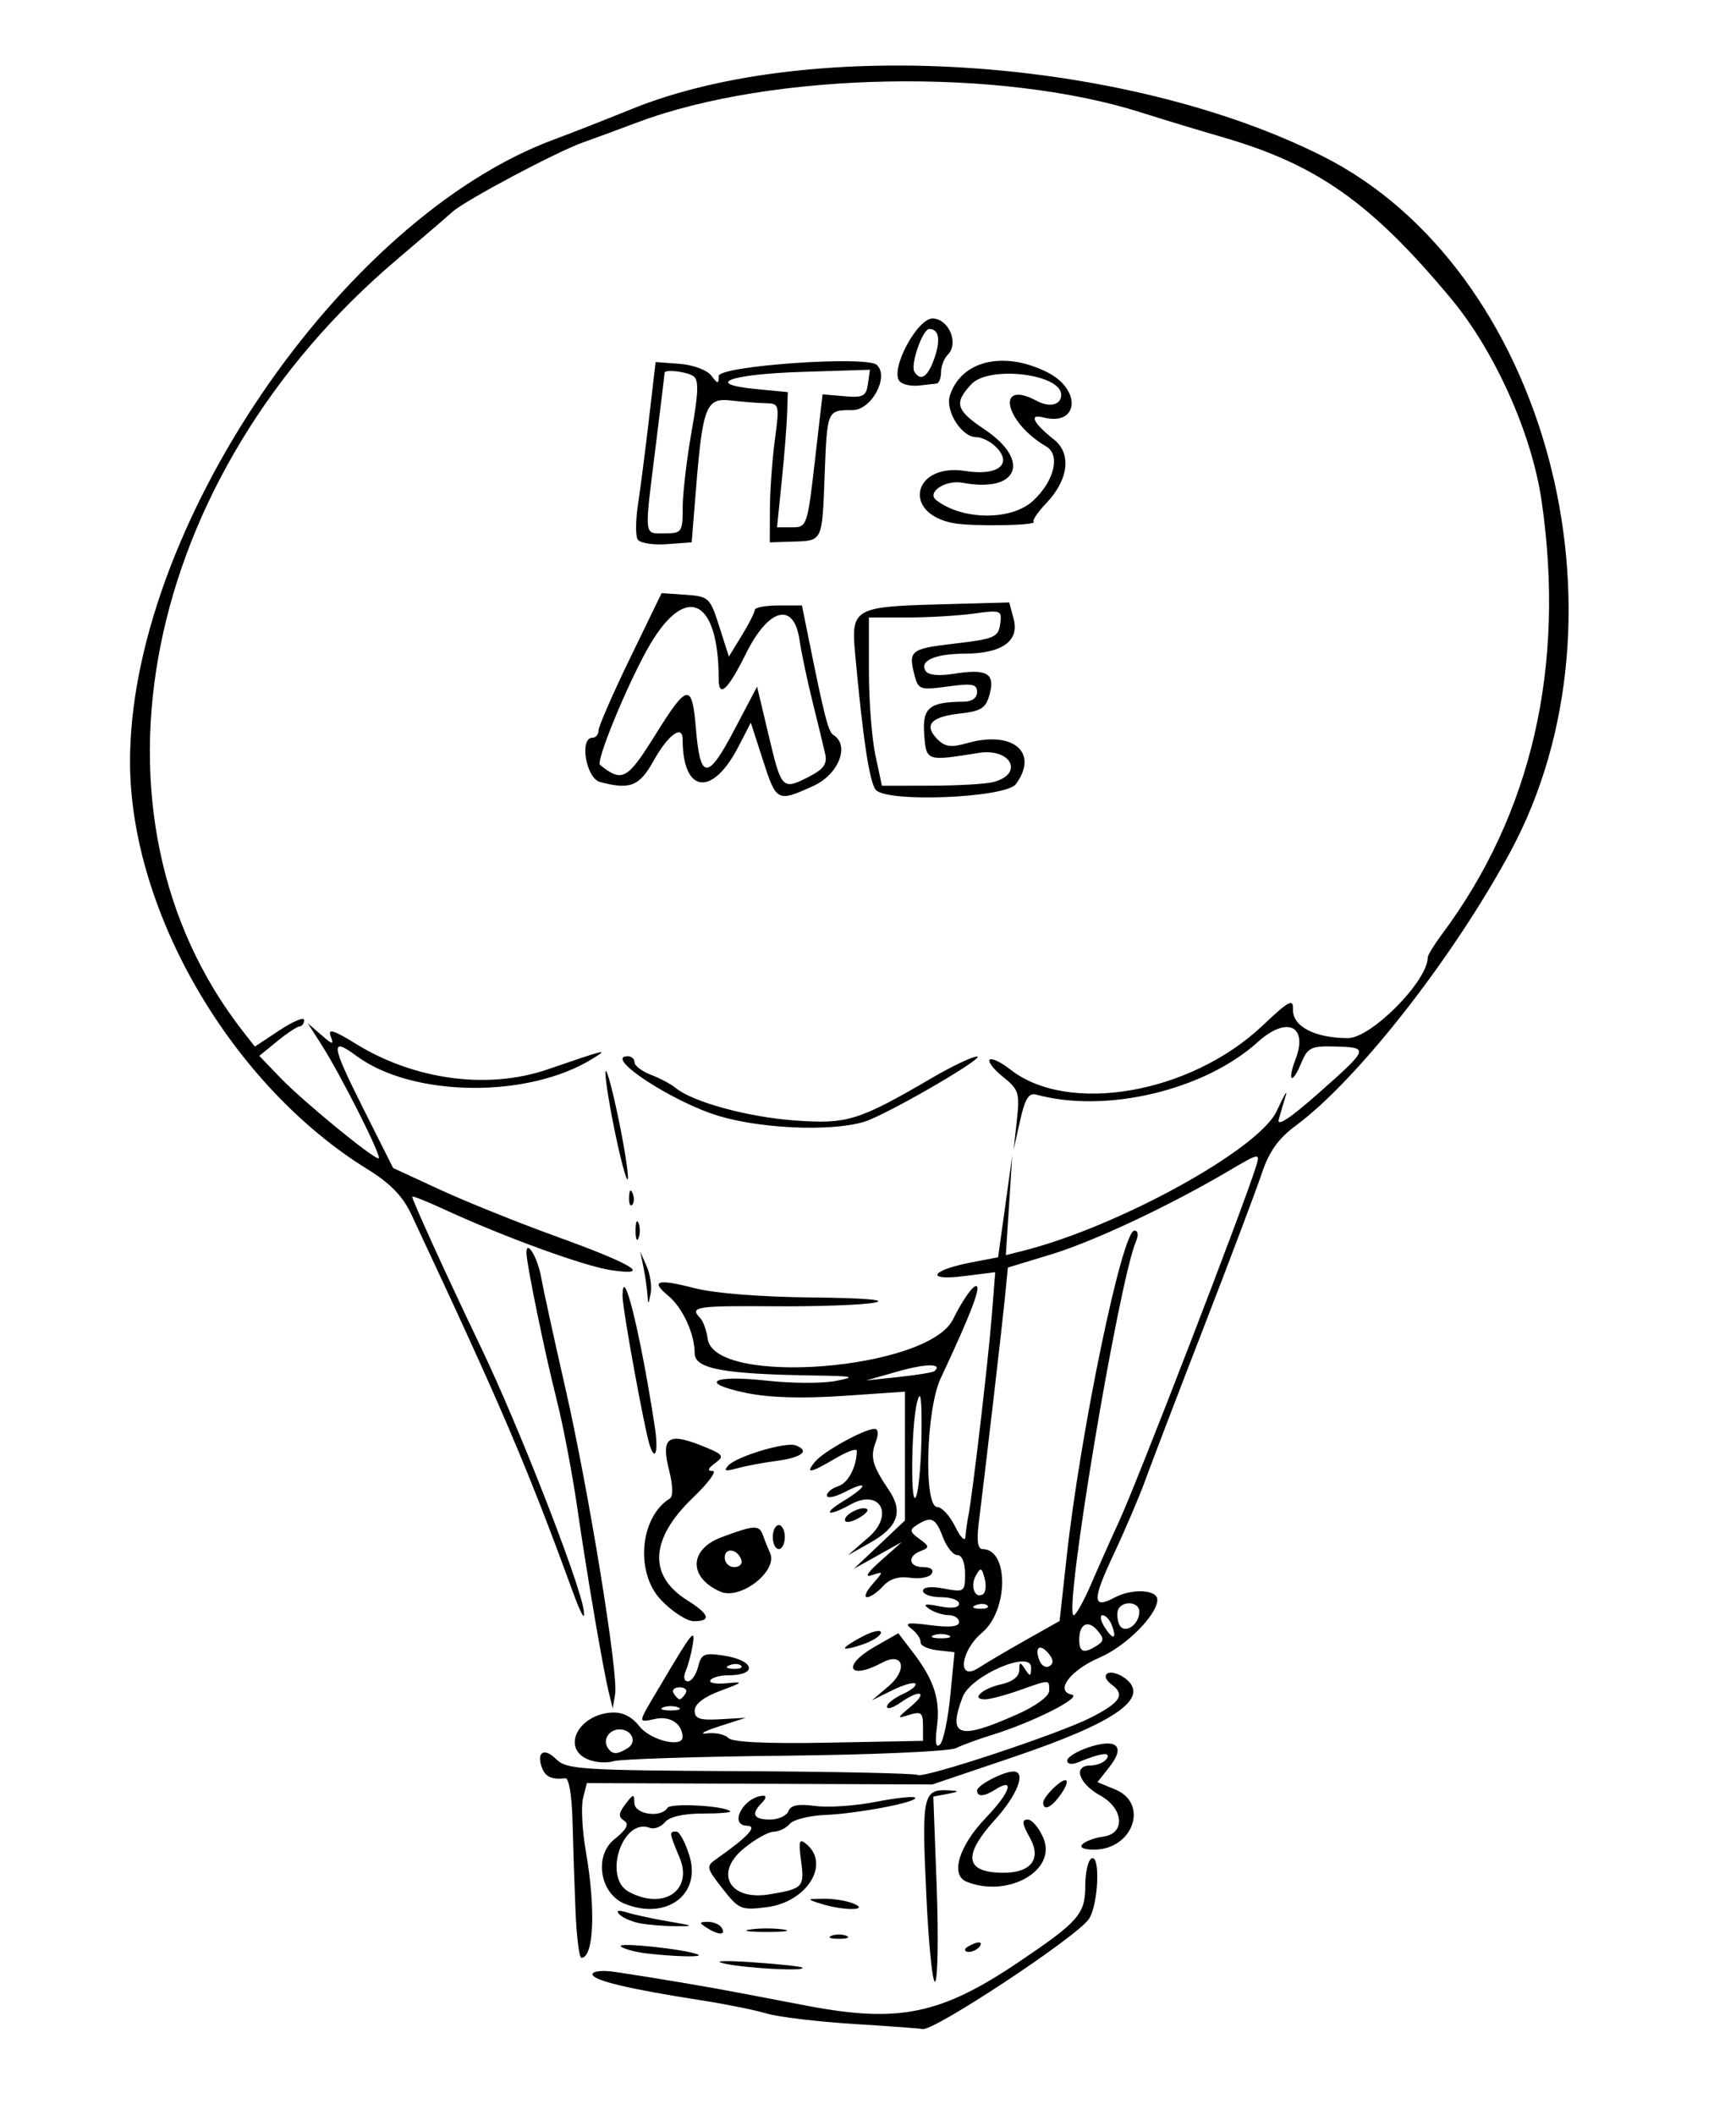 <?xml version="1.0" encoding="UTF-8" standalone="no"?>
<svg
   xmlns:dc="http://purl.org/dc/elements/1.1/"
   xmlns:cc="http://creativecommons.org/ns#"
   xmlns:rdf="http://www.w3.org/1999/02/22-rdf-syntax-ns#"
   xmlns:svg="http://www.w3.org/2000/svg"
   xmlns="http://www.w3.org/2000/svg"
   xmlns:sodipodi="http://sodipodi.sourceforge.net/DTD/sodipodi-0.dtd"
   xmlns:inkscape="http://www.inkscape.org/namespaces/inkscape"
   version="1.1"
   id="svg1198"
   width="92.48"
   height="112.64"
   viewBox="0 0 1849.6 2252.8"
   sodipodi:docname="itshim.svg"
   inkscape:version="1.0 (4035a4fb49, 2020-05-01)">
  <defs
     id="defs1202" />
  <sodipodi:namedview
     inkscape:document-rotation="0"
     pagecolor="#ffffff"
     bordercolor="#666666"
     borderopacity="1"
     objecttolerance="10"
     gridtolerance="10"
     guidetolerance="10"
     inkscape:pageopacity="0"
     inkscape:pageshadow="2"
     inkscape:window-width="1898"
     inkscape:window-height="1034"
     id="namedview1200"
     showgrid="false"
     inkscape:zoom="6.8959852"
     inkscape:cx="11.105418"
     inkscape:cy="57.500889"
     inkscape:window-x="10"
     inkscape:window-y="34"
     inkscape:window-maximized="0"
     inkscape:current-layer="g1206" />
  <g
     inkscape:groupmode="layer"
     id="layer3"
     inkscape:label="Image 1"
     style="display:inline" />
  <g
     inkscape:groupmode="layer"
     inkscape:label="Image"
     id="g1206">
    <path
       style="fill:#000000;stroke-width:6.402"
       d="m 909.779,2155.858 c -38.732,-2.409 -80.506,-7.413 -92.83,-11.118 -12.324,-3.706 -44.014,-10.094 -70.423,-14.197 -76.854,-11.94 -115.237,-21.15 -115.237,-27.65 0,-3.36 10.678,-4.463 24.008,-2.48 44.401,6.605 100.56,16.11 139.245,23.565 21.127,4.072 51.376,9.846 67.222,12.831 96.066,18.1 140.987,8.722 223.071,-46.567 64.436,-43.402 71.423,-51.357 71.423,-81.307 0,-13.877 2.881,-27.011 6.402,-29.187 9.992,-6.175 7.705,49.708 -2.638,64.475 -13.808,19.714 -167.444,121.042 -177.399,117 -1.332,-0.54 -34.112,-2.955 -72.844,-5.364 z m 77.115,-138.006 c -4.976,-107.034 -3.723,-112.514 25.318,-110.758 10.168,0.615 9.652,1.369 -2.51,3.667 l -15.314,2.894 3.549,94.397 c 1.952,51.918 1.319,98.006 -1.407,102.416 -2.726,4.411 -7.062,-37.266 -9.635,-92.616 z m -214.759,73.728 c -13.34,-2.929 -1.681,-3.534 28.809,-1.496 28.169,1.883 52.417,4.476 53.884,5.763 4.717,4.135 -59.523,0.82 -82.693,-4.267 z m -158.949,-55.823 c -1.154,-27.284 -2.595,-70.458 -3.201,-95.941 -0.629,-26.426 -3.853,-46.042 -7.505,-45.656 -14.605,1.545 -21.249,-1.391 -24.944,-11.021 -6.431,-16.76 2.167,-22.199 14.926,-9.441 11.029,11.029 25.721,11.992 196.112,12.862 101.305,0.517 186.462,2.344 189.239,4.06 6.365,3.934 150.588,-43.844 184.368,-61.078 31.452,-16.046 36.874,-24.435 22.557,-34.904 -6.608,-4.832 -8.573,-9.832 -4.785,-12.173 3.536,-2.185 11.895,0.088 18.576,5.05 27.968,20.776 -8.986,46.869 -119.141,84.126 l -86.03,29.098 -184.057,-0.729 -184.057,-0.729 -4.05,16.138 c -2.228,8.876 -0.867,34.419 3.024,56.762 10.678,61.317 8.47,113.217 -4.814,113.19 -2.264,0 -5.061,-22.332 -6.215,-49.616 z m 75.722,44.942 c -12.324,-1.448 -24.683,-4.847 -27.465,-7.554 -4.787,-4.658 68.279,3.013 81.882,8.597 7.754,3.183 -23.558,2.583 -54.417,-1.044 z m 339.309,-4.236 c 0,-1.384 4.471,-4.232 9.936,-6.329 5.697,-2.186 8.267,-1.112 6.024,2.516 -3.76,6.083 -15.96,8.998 -15.96,3.813 z m -142.446,-14.528 c 4.401,-1.777 11.604,-1.777 16.005,0 4.401,1.776 0.8,3.229 -8.003,3.229 -8.803,0 -12.404,-1.452 -8.003,-3.229 z m -132.843,-8.564 c -8.276,-5.348 -8.107,-6.22 1.223,-6.304 5.954,-0.06 12.606,2.783 14.782,6.304 5.008,8.102 -3.468,8.102 -16.005,0 z m 46.415,1.817 c 9.683,-1.466 25.528,-1.466 35.211,0 9.683,1.466 1.761,2.667 -17.606,2.667 -19.366,0 -27.289,-1.2 -17.606,-2.667 z m -116.837,-6.432 c -8.803,-1.579 -18.886,-5.832 -22.407,-9.451 -4.361,-4.482 -1.629,-5.135 8.572,-2.047 8.236,2.493 28.402,6.799 44.814,9.57 25.397,4.287 26.504,5.019 7.433,4.918 -12.324,-0.06 -29.609,-1.411 -38.412,-2.99 z m -16.963,-20.955 c -26.359,-10.634 -32.909,-50.958 -11.131,-68.525 13.381,-10.794 16.28,-16.323 10.489,-20.007 -6.284,-3.998 -5.984,-7.76 1.397,-17.517 8.505,-11.244 9.418,-11.361 9.603,-1.223 0.22,12.1 28.353,16.227 35.192,5.162 3.359,-5.436 60.41,-2.372 66.911,3.594 1.467,1.346 -11.865,2.448 -29.626,2.448 -20.303,0 -35.135,3.424 -39.947,9.223 -4.21,5.072 -11.447,7.767 -16.084,5.988 -29.188,-11.2 -50.285,53.224 -22.329,68.185 37.059,19.834 68.655,-1.538 54.028,-36.545 -11.253,-26.931 -11.34,-27.644 -3.384,-27.644 3.38,0 9.711,11.903 14.07,26.451 12.28,40.986 -25.08,68.208 -69.188,50.413 z m 104.305,-16.095 c -17.476,-22.348 -17.762,-23.762 -6.402,-31.735 33.221,-23.317 44.071,-35.005 32.696,-35.222 -20.405,-0.388 -3.708,-31.317 17.286,-32.02 3.345,-0.112 2.625,3.253 -1.601,7.479 -11.97,11.97 -9.138,17.926 8.524,17.926 8.913,0 17.749,-4.021 19.635,-8.936 2.458,-6.405 10.554,-7.981 28.578,-5.563 13.832,1.855 42.728,-0.086 64.214,-4.312 21.486,-4.227 40.454,-6.297 42.151,-4.599 4.512,4.512 -60.129,16.984 -95.946,18.513 -16.937,0.723 -33.855,5.002 -37.596,9.508 -3.74,4.507 -11.489,8.271 -17.22,8.366 -5.731,0.094 -20.165,8.255 -32.076,18.134 -31.354,26.005 -14.663,55.535 27.453,48.571 36.201,-5.985 37.725,-7.604 33.915,-36.011 -2.829,-21.091 -1.925,-23.896 5.67,-17.592 25.867,21.467 0.542,61.837 -42.181,67.24 -27.312,3.454 -29.76,2.428 -47.101,-19.747 z m 104.719,16.057 c -15.607,-4.998 -15.528,-5.13 3.201,-5.314 10.563,-0.104 24.968,2.288 32.01,5.314 17.503,7.521 -11.727,7.521 -35.211,0 z m 155.25,-23.446 c -17.588,-7.097 -8.271,-38.004 20.512,-68.043 26.321,-27.47 31.545,-43.713 9.592,-29.826 -11.679,7.388 -18.901,7.657 -18.901,0.703 0,-5.582 28.033,-20.234 38.714,-20.234 13.927,0 4.427,24.769 -19.742,51.473 -32.071,35.435 -31.996,53.335 0.234,56.047 35.76,3.009 50.934,-12.03 37.109,-36.779 -8.419,-15.072 -8.961,-19.524 -2.377,-19.524 4.691,0 12.282,9.062 16.87,20.137 14.191,34.261 -38.249,63.704 -82.012,46.045 z m 123.56,-40.032 c 3.345,-3.223 13.284,-6.824 22.087,-8.002 23.846,-3.192 21.896,-29.847 -3.201,-43.753 -23.108,-12.804 -29.378,-32.013 -10.45,-32.013 7.093,0 14.957,-3.335 17.476,-7.41 4.606,-7.453 -6.393,-5.976 -31.033,4.168 -6.402,2.635 -11.204,1.787 -11.204,-1.978 0,-3.625 10.348,-10.006 22.997,-14.18 29.955,-9.886 39.313,-1.094 22.112,20.774 l -12.877,16.371 19.096,7.91 c 36.068,14.94 18.667,63.975 -22.701,63.975 -11.283,0 -16.033,-2.263 -12.3,-5.86 z m -41.933,-44.364 c 0,-2.975 5.762,-10.624 12.804,-16.997 14.402,-13.033 16.878,-5.904 3.892,11.204 -9.099,11.986 -16.696,14.622 -16.696,5.794 z m -484.955,-45.851 c -28.604,-11.805 -10.435,-47.762 25.225,-49.922 11.54,-0.699 21.35,4.204 29.731,14.858 11.574,14.713 46.023,23.067 45.779,11.1 -0.28,-13.698 -12.722,-22.296 -28.03,-19.37 -20.472,3.913 -20.987,7.381 5.56,-37.473 33.026,-55.8 36.304,-59.825 33.214,-40.788 -1.429,8.803 -4.717,21.047 -7.307,27.209 -2.812,6.69 -1.904,11.204 2.256,11.204 3.831,0 8.717,-6.98 10.858,-15.51 3.464,-13.803 6.473,-15.113 27.331,-11.898 33.355,5.141 36.551,21.006 4.232,21.006 -8.387,0 -16.708,2.36 -18.49,5.244 -1.782,2.884 5.97,4.329 17.228,3.211 18.764,-1.863 18.203,-1.189 -6.74,8.094 -17.309,6.442 -27.209,14.07 -27.209,20.966 0,8.729 5.298,10.535 27.209,9.278 l 27.209,-1.561 -28.809,9.286 c -15.845,5.107 -21.454,8.402 -12.465,7.322 8.989,-1.08 19.226,1.129 22.748,4.91 4.19,4.497 41.15,6.212 106.895,4.96 l 100.492,-1.914 v -16.123 c 0,-13.781 -2.092,-15.472 -14.405,-11.639 -13.879,4.321 -13.821,3.995 1.601,-8.959 18.564,-15.593 9.667,-18.645 -11.38,-3.904 -7.826,5.481 -14.229,7.384 -14.229,4.229 0,-3.156 7.575,-9.189 16.832,-13.407 9.258,-4.218 15.287,-9.214 13.399,-11.103 -1.888,-1.888 -13.064,1.336 -24.835,7.164 l -21.402,10.598 17.578,-14.927 c 21.072,-17.894 15.881,-37.297 -6.739,-25.191 -35.891,19.208 -43.332,3.276 -7.916,-16.947 l 25.231,-14.407 15.894,20.838 c 22.349,29.301 28.957,49.986 25.217,78.941 -2.194,16.989 -1.133,23.003 3.292,18.665 3.591,-3.521 8.531,-27.064 10.978,-52.317 l 4.449,-45.915 -18.383,-2.101 c -10.111,-1.155 -18.098,-4.982 -17.748,-8.503 0.35,-3.521 -3.972,-9.937 -9.603,-14.257 -8.35,-6.406 -4.631,-7.131 20.171,-3.931 20.734,2.675 30.41,1.609 30.41,-3.349 0,-4 -5.042,-7.316 -11.204,-7.37 -6.162,-0.052 -15.525,-3.11 -20.807,-6.79 -7.143,-4.978 -4.272,-5.643 11.204,-2.594 13.155,2.591 20.807,1.557 20.807,-2.813 0,-3.801 -8.643,-6.911 -19.206,-6.911 -10.563,0 -19.206,-3.011 -19.206,-6.692 0,-4.181 8.409,-5.115 22.407,-2.489 21.708,4.072 22.407,3.582 22.407,-15.715 0,-11.922 -3.292,-19.919 -8.2,-19.919 -4.51,0 -11.462,-8.643 -15.449,-19.206 -7.716,-20.442 -12.293,-22.596 -27.537,-12.959 -8.256,5.219 -7.913,7.264 2.499,14.877 10.836,7.923 10.996,9.239 1.569,12.856 -14.847,5.697 -13.053,17.236 2.681,17.236 7.928,0 11.453,2.797 8.845,7.017 -2.385,3.86 -12.643,5.798 -22.795,4.308 -12.36,-1.814 -21.955,1.155 -29.043,8.988 -5.822,6.433 -13.466,11.697 -16.988,11.697 -3.521,0 -0.914,-6.25 5.794,-13.89 12.028,-13.699 12.02,-13.83 -0.608,-9.546 -8.334,2.827 -4.981,-2.597 9.603,-15.537 l 22.407,-19.881 -25.608,14.285 -25.608,14.285 27.209,-25.732 27.209,-25.732 v -68.577 -68.577 l -66.094,4.505 c -43.688,2.978 -78.645,1.899 -103.117,-3.181 -51.296,-10.649 -36.361,-19.527 21.964,-13.057 26.408,2.929 59.539,3.055 73.624,0.279 22.224,-4.381 19.176,-5.145 -23.069,-5.784 -97.207,-1.47 -127.38,-7.097 -127.38,-23.755 0,-20.732 -12.895,-48.65 -28.346,-61.371 -19.243,-15.843 -11.167,-18.114 28.149,-7.915 21.056,5.462 70.783,9.414 124.831,9.921 55.085,0.517 81.167,2.621 67.427,5.44 -12.324,2.528 -60.582,4.31 -107.24,3.959 -83.635,-0.629 -90.546,0.464 -78.962,12.486 3.223,3.345 6.824,13.284 8.003,22.087 6.877,51.368 235.024,33.28 261.426,-20.727 8.803,-18.007 19.548,-33.895 23.878,-35.306 7.365,-2.401 -4.229,28.309 -37.128,98.347 -15.52,33.041 -18.217,136.943 -3.555,136.943 4.842,0 13.419,9.363 19.06,20.807 5.641,11.444 10.543,16.485 10.893,11.204 0.35,-5.282 1.761,-15.365 3.137,-22.407 4.509,-23.079 21.184,-165.424 24.963,-213.097 l 3.697,-46.644 -33.677,4.226 c -41.425,5.198 -35.181,-6.281 7.936,-14.589 l 28.809,-5.551 7.538,-54.234 7.538,-54.234 -3.429,53.113 -3.429,53.113 17.803,-4.468 c 101.734,-25.534 252.044,-108.261 270.826,-149.056 7.476,-16.239 11.839,-23.764 9.695,-16.721 -2.144,7.042 -5.521,18.566 -7.505,25.608 -2.362,8.384 12.254,-1.236 42.34,-27.868 54.019,-47.818 54.339,-48.726 17.532,-49.729 -25.553,-0.696 -29.093,1.053 -36.034,17.811 -9.731,23.493 -15.073,19.698 -5.971,-4.242 13.6,-35.771 -9.301,-46.263 -40.149,-18.394 -56.989,51.486 -161.744,76.375 -236.013,56.076 -8.044,-2.198 -12.065,4.241 -17.326,27.747 l -6.852,30.61 3.454,-31.345 c 3.163,-28.704 1.926,-32.566 -14.684,-45.841 -9.976,-7.973 -16.417,-16.235 -14.314,-18.36 2.103,-2.126 11.998,2.565 21.988,10.423 61.627,48.476 192.032,25.808 268.708,-46.71 28.252,-26.719 32.905,-29.186 32.48,-17.221 -0.638,17.964 23.153,30.398 58.4,30.521 24.828,0.088 85.151,-60.818 85.151,-85.973 0,-2.429 6.843,-13.586 15.207,-24.795 95.467,-127.939 131.61,-284.814 106.186,-460.895 -10.384,-71.919 -49.563,-159.54 -96.619,-216.084 -84.508,-101.547 -142.567,-142.652 -242.444,-171.647 -26.409,-7.667 -65.562,-19.533 -87.007,-26.369 -151.399,-48.262 -393.409,-43.631 -537.193,10.28 -24.648,9.242 -50.576,18.784 -57.618,21.206 -26.837,9.23 -125.651,61.662 -139.445,73.991 -7.939,7.096 -34.549,29.938 -59.133,50.759 C 150.207,507.378 78.417,867.957 259.276,1099.127 l 12.257,15.666 26.229,-17.358 c 14.426,-9.547 26.229,-14.436 26.229,-10.865 0,3.571 -2.161,6.596 -4.802,6.723 -2.641,0.126 -13.377,7.238 -23.859,15.803 l -19.058,15.572 22.259,23.17 c 24.086,25.072 98.403,86.07 104.864,86.07 4.561,0 -39.846,-88.262 -61.2,-121.639 l -14.336,-22.407 14.347,12.445 c 12.479,10.825 13.794,11.006 10.104,1.389 -3.239,-8.441 3.131,-6.505 26.933,8.188 62.396,38.516 140.672,48.969 204.031,27.245 63.927,-21.918 65.583,-22.312 48.015,-11.407 -68.63,42.6 -191.821,41.141 -251.496,-2.979 -28.25,-20.886 -27.177,-12.585 7.237,55.993 l 31.819,63.407 50.202,23.17 c 27.611,12.744 83.333,35.153 123.826,49.799 82.395,29.801 103.04,42.581 57.737,35.74 -28.75,-4.341 -114.767,-35.72 -177.775,-64.852 -18.486,-8.547 -33.611,-14.529 -33.611,-13.294 0,3.809 37.903,86.875 73.405,160.867 39.6,82.535 104.36,248.125 109.208,279.243 2.07,13.289 -2.492,5.579 -11.812,-19.96 -48.512,-132.939 -75.921,-196.968 -171.865,-401.494 -9.036,-19.263 -22.397,-32.989 -46.737,-48.015 C 247.509,1156.498 139.637,972.41 138.556,813.813 136.867,566.043 363.5,232.363 590.41,148.531 c 17.202,-6.355 54.324,-20.908 82.493,-32.338 192.153,-77.974 526.583,-55.201 736.236,50.133 237.532,119.341 336.921,487.64 199.988,741.079 -61.285,113.427 -162.809,242.954 -228.558,291.599 -18.627,13.781 -28.442,27.57 -36.238,50.91 -5.881,17.606 -33.578,91.069 -61.55,163.252 -27.972,72.183 -56.075,145.647 -62.452,163.252 -6.377,17.606 -21.756,53.617 -34.177,80.026 -22.652,48.161 -22.363,57.915 1.341,45.23 18.548,-9.926 45.59,-8.565 45.59,2.295 0,16.047 -33.528,49.612 -61.559,61.628 -31.2,13.374 -47.971,35.698 -29.647,39.462 12.149,2.495 -41.627,29.611 -85.338,43.03 -13.817,4.242 -30.953,10.531 -38.081,13.977 -7.137,3.45 -89.119,7.062 -182.458,8.039 -93.224,0.976 -175.261,3.605 -182.303,5.843 -7.042,2.237 -19.286,1.393 -27.209,-1.877 z m 42.434,-12.142 c 10.188,-6.453 4.237,-19.824 -8.823,-19.824 -10.987,0 -18.089,10.654 -12.804,19.206 4.817,7.795 10.059,7.944 21.627,0.618 z m 415.313,-36.092 c 19.696,-8.81 33.611,-19.156 33.611,-24.991 0,-12.126 1.314,-12.112 -32.01,-0.354 -14.97,5.282 -31.347,9.603 -36.394,9.603 -15.484,0 -3.023,-11.566 17.261,-16.021 11.863,-2.606 19.17,-8.266 19.231,-14.897 0.084,-9.245 0.94,-9.393 6.304,-1.092 5.256,8.133 6.221,7.822 6.304,-2.032 0.16,-19.093 -64.139,8.69 -72.89,31.494 -16.329,42.552 -4.156,46.352 58.584,18.29 z m -361.716,-7.178 c -4.401,-1.776 -11.604,-1.776 -16.005,0 -4.401,1.776 -0.8,3.229 8.003,3.229 8.803,0 12.404,-1.453 8.003,-3.229 z m 8.003,-14.966 c 2.176,-3.521 -0.705,-6.402 -6.402,-6.402 -5.697,0 -8.578,2.881 -6.402,6.402 2.176,3.521 5.057,6.402 6.402,6.402 1.345,0 4.226,-2.881 6.402,-6.402 z m 362.452,-56.811 35.948,-20.26 7.574,-68.698 c 14.716,-133.48 59.133,-347.188 72.16,-347.188 3.839,0 4.585,4.678 1.786,11.204 -18.691,43.583 -77.897,398.528 -66.476,398.528 2.372,0 10.814,-15.125 18.76,-33.611 7.946,-18.486 21.105,-48.015 29.243,-65.621 20.096,-43.474 134.005,-338.583 146.457,-379.43 4.27,-14.009 3.255,-13.824 -29.218,5.323 -63.401,37.383 -144.06,75.288 -189.712,89.154 l -45.669,13.871 -3.275,33.108 c -2.951,29.837 -19.258,170.199 -27.833,239.574 -2.293,18.551 -0.957,27.209 4.198,27.209 28.008,0 27.629,65.221 -0.517,88.957 -23.504,19.82 -26.8,52.588 -3.778,37.55 7.923,-5.175 30.581,-18.526 50.352,-29.669 z m -303.367,27.335 c -2.127,-2.127 -7.649,-2.355 -12.271,-0.505 -5.107,2.044 -3.59,3.561 3.868,3.868 6.749,0.278 10.53,-1.235 8.403,-3.362 z m 327.637,-12.862 c -9.302,-11.209 -15.242,-6.827 -9.838,7.256 2.171,5.657 6.988,8.405 10.705,6.108 4.641,-2.868 4.37,-7.055 -0.867,-13.364 z m 51.406,-8.489 c 7.588,-4.801 7.741,-7.564 0.875,-15.836 -10.072,-12.136 -19.67,-7.538 -19.67,9.422 0,13.635 4.796,15.272 18.795,6.414 z m -158.039,-11.032 c -4.401,-1.776 -11.604,-1.776 -16.005,0 -4.401,1.776 -0.8,3.229 8.003,3.229 8.803,0 12.404,-1.453 8.003,-3.229 z m 173.922,-10.849 c -2.22,-5.786 -6.634,-10.519 -9.808,-10.519 -3.174,0 -2.255,5.631 2.043,12.513 9.062,14.511 13.646,13.334 7.765,-1.993 z m 29.343,-14.504 c 0,-9.837 -16.441,-12.07 -22.05,-2.995 -1.98,3.203 -1.813,10.479 0.37,16.169 4.662,12.149 21.68,1.809 21.68,-13.174 z m -161.785,-6.285 c -2.127,-2.127 -7.649,-2.355 -12.271,-0.505 -5.107,2.044 -3.59,3.561 3.868,3.868 6.749,0.278 10.53,-1.235 8.403,-3.362 z m -3.006,-28.878 c -3.081,-11.784 -4.287,-12.189 -9.348,-3.144 -6.342,11.332 -1.08,25.303 7.527,19.983 2.947,-1.822 3.767,-9.399 1.821,-16.839 z m -67.225,-156.134 c 0.292,-36.492 -1.048,-45.68 -4.668,-31.991 -6.691,25.302 -7.288,121.136 -0.618,99.212 2.681,-8.814 5.06,-39.063 5.286,-67.222 z m 13.813,-64.725 c 8.899,-8.264 -9.087,-8.148 -38.718,0.25 l -34.372,9.741 35.211,-3.757 c 19.366,-2.066 36.412,-4.872 37.879,-6.234 z m -346.809,343.234 c -6.269,-25.459 -23.353,-125.337 -33.906,-198.22 -5.334,-36.838 -15.375,-89.214 -22.314,-116.391 -11.891,-46.572 -31.774,-143.382 -31.777,-154.717 -0.003,-14.681 11.931,5.088 15.644,25.915 2.361,13.243 13.849,65.852 25.528,116.908 24.984,109.214 57.027,305.929 53.341,327.462 l -2.576,15.048 z m 251.311,-48.184 c 0,-1.487 8.643,-7.173 19.206,-12.636 10.563,-5.463 19.206,-7.259 19.206,-3.992 0,3.267 -8.643,8.953 -19.206,12.636 -10.563,3.682 -19.206,5.479 -19.206,3.992 z m -196.107,-51.504 c -27.579,-29.242 -22.292,-88.145 9.685,-107.908 3.452,-2.134 3.131,-14.2 -0.789,-29.644 -8.84,-34.827 -1.635,-40.786 32.909,-27.216 25.029,9.832 26.491,11.578 16.071,19.197 -7.915,5.787 -8.748,8.382 -2.692,8.382 4.824,0 -4.62,12.831 -20.987,28.514 -45.696,43.784 -47.935,82.869 -6.25,109.09 23.91,15.04 26.308,22.448 7.265,22.448 -7.507,0 -23.352,-10.288 -35.211,-22.863 z m 63.34,-8.67 c -34.044,-14.986 -33.391,-44.966 1.262,-57.908 35.178,-13.138 40.284,-13.365 44.288,-1.968 2.199,6.261 5.513,14.492 7.365,18.293 9.326,19.144 -31.322,51.088 -52.915,41.583 z m 22.466,-33.688 c -3.957,-11.871 -17.739,-13.84 -17.739,-2.534 0,5.575 4.561,10.137 10.137,10.137 5.575,0 8.996,-3.421 7.602,-7.602 z m 135.589,-24.246 c 27.682,-24.108 12.036,-52.221 -19.377,-34.818 -24.388,13.511 -30.663,10.43 -7.51,-3.687 26.148,-15.942 27.31,-22.968 1.601,-9.673 -10.563,5.463 -19.206,7.171 -19.206,3.797 0,-3.374 5.451,-7.865 12.113,-9.979 10.545,-3.347 19.533,-20.435 19.81,-37.664 0.052,-2.989 -10.161,0.613 -22.686,8.003 -27.188,16.041 -32.911,16.931 -21.653,3.365 8.978,-10.818 52.513,-34.743 63.219,-34.743 4.066,0 4.484,5.392 1.117,14.405 -5.915,15.832 -3.356,24.985 14.232,50.903 15.433,22.742 9.497,39.334 -20.021,55.962 l -23.724,13.364 z m -102.111,-0.162 c 0,-7.042 2.881,-12.804 6.402,-12.804 3.521,0 6.402,5.762 6.402,12.804 0,7.042 -2.881,12.804 -6.402,12.804 -3.521,0 -6.402,-5.762 -6.402,-12.804 z m 76.825,-18.296 c 0,-6.58 19.391,-15.664 23.872,-11.183 1.558,1.558 -3.176,6.049 -10.519,9.979 -7.349,3.933 -13.352,4.474 -13.352,1.204 z m -124.175,-58.003 c 8.932,-9.628 60.711,-25.21 71.358,-21.473 15.968,5.604 7.408,12.959 -19.206,16.506 -14.965,1.994 -34.411,5.641 -43.214,8.106 -12.202,3.416 -14.326,2.67 -8.938,-3.138 z M 692.267,1539.607 c -5.617,-17.015 -28.967,-145.058 -28.967,-158.846 0,-38.094 19.206,39.829 34.417,139.64 3.87,25.394 0.506,37.248 -5.45,19.206 z m -2.574,-161.652 c -0.528,-7.042 -2.442,-20.006 -4.253,-28.809 l -3.294,-16.005 6.857,15.705 c 3.772,8.638 5.686,21.602 4.253,28.809 -2.537,12.766 -2.629,12.774 -3.563,0.3 z m -12.578,-67.222 c 0,-8.803 1.453,-12.404 3.229,-8.003 1.776,4.402 1.776,11.604 0,16.005 -1.776,4.401 -3.229,0.8 -3.229,-8.003 z m -6.907,-35.745 c 0.307,-7.458 1.824,-8.975 3.868,-3.868 1.849,4.622 1.622,10.143 -0.505,12.271 -2.127,2.127 -3.64,-1.654 -3.362,-8.403 z m -15.929,-73.672 c -6.414,-31.732 -10.427,-58.928 -8.918,-60.437 1.509,-1.509 8.01,23.2 14.447,54.908 6.437,31.709 10.45,58.905 8.918,60.437 -1.532,1.532 -8.033,-23.177 -14.447,-54.908 z m 112.161,-12.46 c -49.008,-14.453 -124.432,-63.782 -97.521,-63.782 3.952,0 7.186,2.952 7.186,6.561 0,3.608 7.828,9.537 17.396,13.174 9.568,3.638 21.346,9.892 26.174,13.899 18.047,14.977 76.539,31.04 126.415,34.714 56.637,4.172 68.579,0.491 146.917,-45.289 21.127,-12.346 42.664,-22.585 47.86,-22.753 10.323,-0.334 -79.469,52.601 -114.263,67.361 -30.13,12.781 -110.239,10.839 -160.163,-3.884 z m 46.442,-379.083 -12.935,-40.013 -13.225,25.608 c -27.806,53.843 -59.402,49.738 -59.402,-7.717 0,-16.383 -15.507,-5.041 -30.889,22.592 -15.204,27.314 -25.166,31.272 -57.139,22.703 -14.955,-4.008 -22.278,-47.181 -8.003,-47.181 3.521,0 6.402,-3.475 6.402,-7.722 0,-4.247 15.125,-38.898 33.611,-77.001 l 33.611,-69.278 25.608,1.777 c 24.653,1.71 25.989,2.971 35.823,33.787 l 10.215,32.01 13.769,-22.407 c 7.573,-12.324 13.78,-24.568 13.793,-27.209 0.013,-2.641 11.341,-4.802 25.173,-4.802 h 25.149 l 7.425,36.812 c 16.513,81.868 20.635,97.823 26.147,101.23 17.718,10.95 5.432,41.99 -21.45,54.192 -38.481,17.467 -39.325,17.037 -53.683,-27.381 z m 49.85,17.105 c 14.936,-7.724 18.802,-13.379 16.413,-24.008 -1.719,-7.647 -7.779,-32.63 -13.466,-55.517 -5.687,-22.887 -11.906,-52.417 -13.82,-65.621 -5.971,-41.191 -32.879,-34.354 -57.099,14.51 -19.055,38.444 -29.028,47.82 -29.028,27.291 0,-88.341 -36.716,-103.256 -76.55,-31.095 -23.001,41.668 -54.44,118.723 -49.907,122.32 23.825,18.909 28.912,16.125 59.132,-32.36 34.146,-54.785 38.969,-55.471 43.061,-6.128 4.541,54.765 12.48,55.12 40.55,1.813 l 24.609,-46.734 12.542,52.817 c 13.538,57.011 14.358,57.816 43.564,42.713 z m 70.386,14.428 c -6.778,-8.167 -13.753,-54.288 -22.177,-146.642 -4.199,-46.034 0.026,-48.476 87.999,-50.868 l 76.358,-2.077 4.72,17.627 c 6.259,23.373 -12.472,36.757 -51.626,36.889 -32.061,0.108 -48.975,7.482 -42.223,18.406 2.751,4.451 13.795,5.631 29.384,3.138 35.694,-5.708 44.819,-0.747 38.992,21.197 -4.109,15.474 -8.661,18.427 -32.66,21.182 -30.62,3.515 -37.956,12.417 -22.756,27.617 7.667,7.667 14.573,8.556 30.653,3.944 49.14,-14.093 77.546,9.372 52.617,43.465 -10.791,14.757 -137.793,19.966 -149.282,6.123 z m 125.508,-8.359 c 32.811,-8.793 18.491,-36.486 -16.005,-30.953 -55.932,8.972 -55.811,9.014 -57.946,-20.197 -2.046,-27.998 5.445,-34.134 41.941,-34.356 8.877,-0.052 14.405,-4.003 14.405,-10.291 0,-8.525 -5.122,-9.499 -31.138,-5.921 -28.872,3.971 -31.428,3.199 -35.124,-10.603 -7.419,-27.706 -5.19,-29.557 42.254,-35.085 42.286,-4.927 46.608,-6.774 48.585,-20.761 2.095,-14.819 1.118,-15.209 -28.102,-11.204 -16.65,2.282 -48.596,4.149 -70.992,4.149 h -40.72 v 57.303 c 0,31.517 3.12,71.85 6.933,89.629 l 6.933,32.325 52.286,-0.088 c 28.758,-0.052 58.768,-1.825 66.691,-3.948 z M 679.394,574.64 c -2.358,-3.816 -2.209,-20.534 0.332,-37.151 2.541,-16.617 7.807,-57.582 11.703,-91.032 l 7.083,-60.819 25.608,1.922 c 14.306,1.074 29.14,6.559 33.611,12.427 7.009,9.201 8.003,9.268 8.003,0.543 0,-10.827 157.564,-21.903 168.463,-11.842 13.527,12.488 -5.642,48.166 -25.878,48.166 -27.188,0 -27.05,-0.323 -29.721,69.594 -2.713,71.033 -1.971,69.504 -34.223,70.502 l -24.224,0.749 0.132,-35.211 c 0.072,-19.366 2.449,-52.641 5.282,-73.944 5.012,-37.695 4.751,-38.741 -9.735,-39.046 -8.187,-0.172 -24.758,-1.469 -36.826,-2.881 -26.651,-3.119 -30.314,6.035 -37.406,93.463 l -4.674,57.618 -26.621,1.94 c -14.642,1.067 -28.551,-1.182 -30.909,-4.998 z m 47.936,-33.753 c 0.005,-14.965 4.292,-51.548 9.527,-81.295 7.517,-42.712 7.851,-55.145 1.592,-59.121 -7.515,-4.773 -30.334,-7.32 -30.334,-3.387 0,1.014 -4.298,36.305 -9.552,78.425 -12.275,98.415 -12.877,92.586 9.552,92.586 18.326,0 19.207,-1.247 19.215,-27.209 z m 140.884,-50.029 8.159,-70.835 23.105,2.011 c 20.107,1.75 23.383,0.052 25.243,-13.095 l 2.138,-15.107 -72.561,2.305 c -77.607,2.465 -105.113,12.876 -48.372,18.31 l 33.43,3.201 -0.689,22.407 c -0.379,12.324 -2.962,44.734 -5.741,72.023 l -5.052,49.616 h 16.09 c 15.724,0 16.275,-1.611 24.249,-70.835 z M 1015.413,557.166 c -55.091,-10.675 -42.243,-64.352 13.278,-55.473 33.295,5.324 49.884,-6.488 33.907,-24.143 -5.916,-6.537 -16.006,-11.886 -22.421,-11.886 -15.614,0 -33.325,-27.926 -28.117,-44.334 11.799,-37.174 57.13,-48.105 103.485,-24.954 37.236,18.596 33.893,58.162 -4.075,48.233 -15.598,-4.079 -10.686,6.013 11.488,23.6 19.02,15.086 15.53,42.991 -8.516,68.089 -8.79,9.174 -14.689,17.973 -13.11,19.552 4.011,4.011 -66.439,5.091 -85.918,1.317 z m 85.234,-23.736 c 22.631,-20.973 29.431,-48.889 14.09,-57.837 -44.529,-25.971 -54.328,-72.23 -10.31,-48.672 13.887,7.432 26.223,4.438 26.223,-6.365 0,-22.377 -76.999,-31.465 -95.781,-11.305 -18.704,20.077 -16.475,27.665 14.155,48.182 49.846,33.389 35.697,67.867 -23.307,56.798 -18.407,-3.453 -39.024,10.232 -28.06,18.624 28.09,21.503 80.095,21.792 102.99,0.574 z M 958.758,406.447 c -11.523,-11.523 18.784,-68.637 35.68,-67.239 17.071,1.413 27.186,26.774 15.385,38.575 -3.967,3.968 -7.214,12.399 -7.214,18.737 0,6.338 -2.161,11.764 -4.801,12.057 -2.641,0.293 -11.195,1.246 -19.01,2.117 -7.815,0.871 -16.832,-1.041 -20.039,-4.247 z m 36.746,-24.746 c 6.902,-19.8 4.903,-31.275 -5.451,-31.275 -7.07,0 -20.328,38.222 -15.799,45.55 6.648,10.756 14.321,5.601 21.25,-14.275 z"
       id="path1778"
       sodipodi:nodetypes="ssssssssssscsssscssscssccsssssssssscscccsssscssccsscsssssscssssssscsssccssssssssssssssssssssssscssscssssssscsssssssssssssssssssssscsssssssssssssssssssssssscsssscsssssssscssscsssscssssscsssssssssssssssssssscccccccssscssssssssssssssssscsscccccssssssssssscsssssscssssssssscscsscscssscssssssscsssssssssssssssssssssssssssssssssssssssscscssssssssssssccssssssssscsssssscsssssssssssssssssssssssscssssssssssssssssscscsccssssssscsssssssssssssssssssssssssssssssscsssssscsssssssssssssssssssssscssssssssssssssssssssssssssssscssssssscsscscscssssssssssssssscssssscscsssssssscsscssssssscssccccccscsssssssccscsscsccssssssssccsscsscsscsscsssssssssssssssssssssscssssscssss" />
  </g>
</svg>
